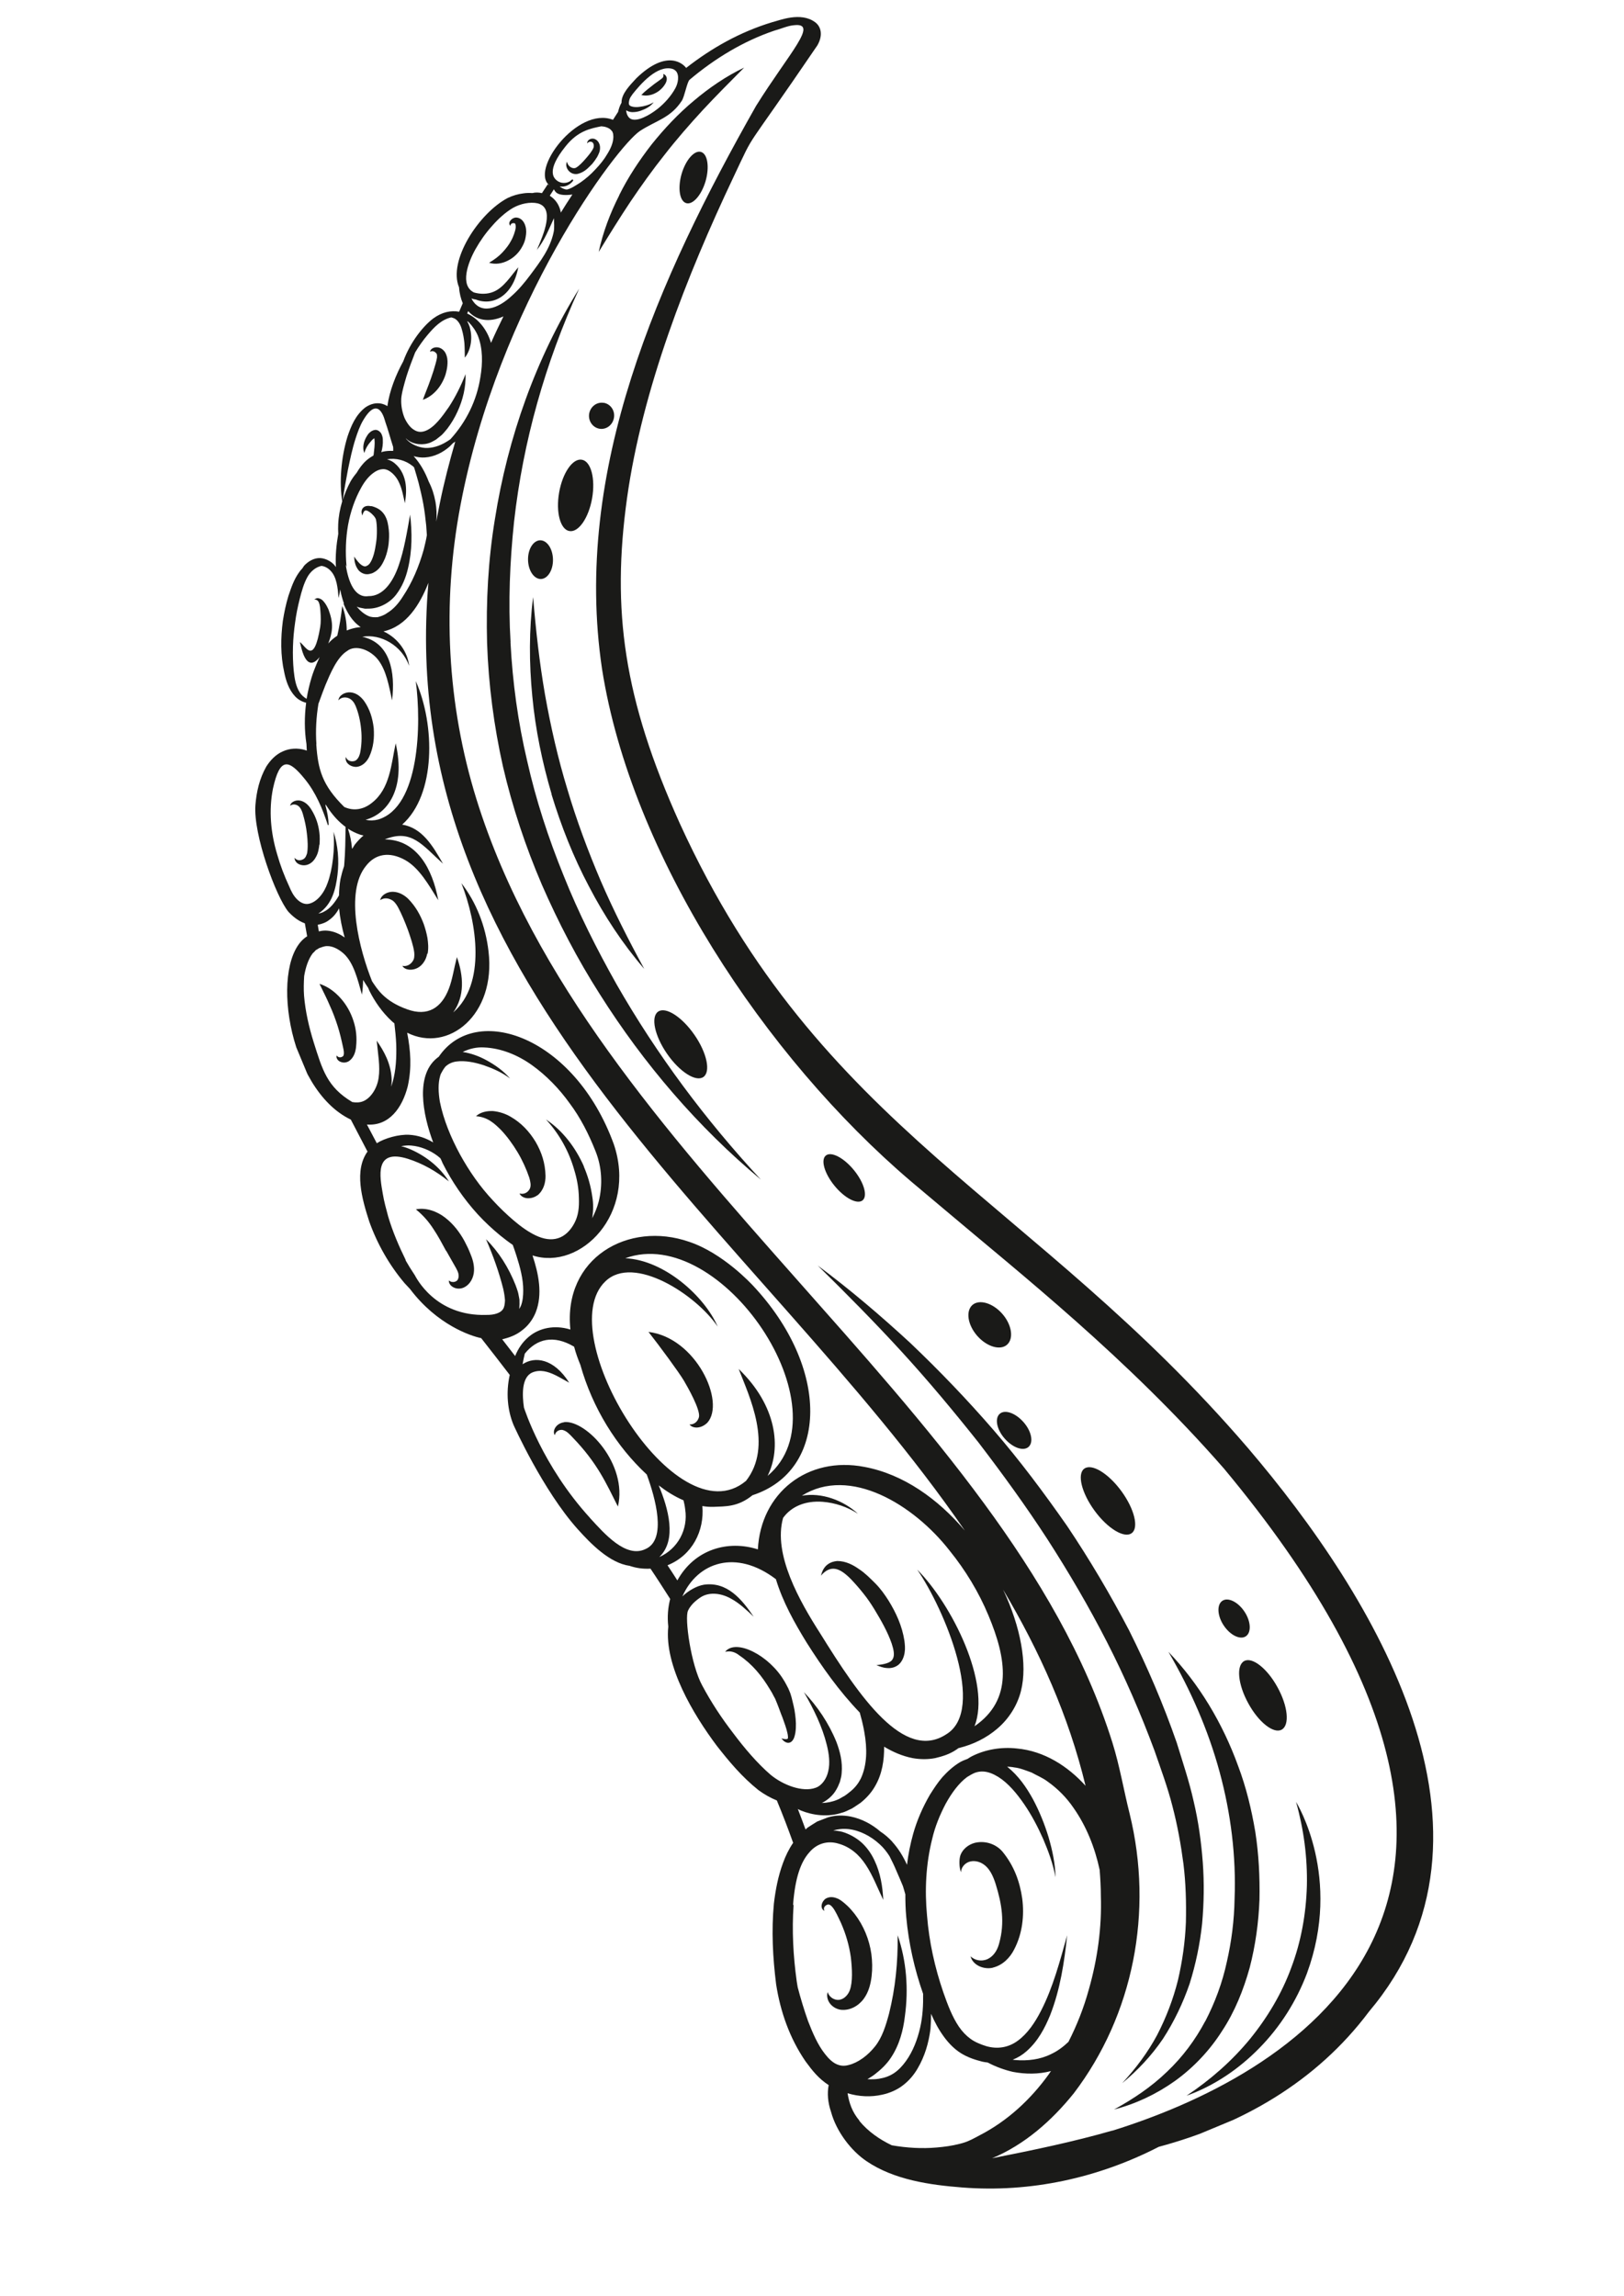 <svg width="232" height="328" viewBox="0 0 232 328" fill="none" xmlns="http://www.w3.org/2000/svg">
<g clip-path="url(#clip0_434_778)">
<path d="M141.864 281.059C140.475 281.383 138.949 280.655 138.652 279.44C139.514 280.236 140.696 280.137 141.359 279.677C142.09 279.212 142.538 278.403 142.752 277.529C143.55 274.613 143.131 271.995 142.251 269.153C141.891 268.01 141.368 266.75 140.263 266.148C139.693 265.831 138.983 265.733 138.384 265.959C137.785 266.185 137.294 266.781 137.287 267.43C137.025 266.801 136.978 265.574 137.223 264.942C137.548 264.114 138.328 263.49 139.196 263.245C140.549 262.89 142.138 263.269 143.183 264.45C144.856 266.478 145.69 268.762 146.035 271.204C146.344 273.614 146.057 276.202 144.887 278.442C144.296 279.634 143.226 280.725 141.817 281.056L141.864 281.059Z" fill="#1A1A18"/>
<path d="M119.714 271.2C120.276 271.497 120.697 271.899 121.066 272.231C121.443 272.582 121.768 272.977 122.103 273.392C123.363 275.038 124.189 277.026 124.482 279.119C124.618 280.17 124.64 281.223 124.519 282.265C124.39 283.288 124.144 284.475 123.394 285.502C122.643 286.529 121.389 287.235 120.073 287.067C119.402 286.953 118.855 286.58 118.524 286.118C118.193 285.655 118.066 285.016 118.242 284.55C118.548 285.508 119.549 285.807 120.089 285.606C120.693 285.447 121.172 284.879 121.394 284.302C121.842 283.101 121.738 281.183 121.546 279.554C121.31 277.875 120.833 276.227 120.123 274.63C119.765 273.879 119.345 272.923 118.93 272.426C118.709 272.171 118.521 271.996 118.241 272.043C117.968 272.11 117.514 272.46 117.777 272.928C117.515 272.852 117.356 272.526 117.368 272.221C117.38 271.916 117.515 271.629 117.753 271.369C117.971 271.117 118.44 270.968 118.745 270.98C119.09 270.975 119.435 271.085 119.722 271.22L119.714 271.2Z" fill="#1A1A18"/>
<path d="M76.791 170.718C76.348 171.04 75.851 171.177 75.356 171.152C74.86 171.127 74.382 170.865 74.218 170.471C75.025 170.69 75.56 170.144 75.725 169.707C75.878 169.297 75.772 168.764 75.61 168.208C75.206 167.014 74.619 165.712 73.943 164.585C73.267 163.459 72.448 162.322 71.549 161.38C70.611 160.454 69.633 159.545 67.996 159.441C68.61 158.862 69.542 158.66 70.437 158.703C71.329 158.794 72.18 159.064 72.942 159.509C74.458 160.379 75.623 161.626 76.505 163.083C77.375 164.567 77.895 166.151 77.931 167.96C77.943 168.878 77.692 169.997 76.779 170.746L76.791 170.718Z" fill="#1A1A18"/>
<path d="M92.614 190.244C99.438 191.055 103.684 200.276 101.051 203.216C100.116 204.135 98.927 204.052 98.5 203.468C99.32 203.496 99.736 202.885 99.856 202.397C100.064 201.341 98.252 198.148 97.706 197.221C97.005 196.035 94.248 192.288 92.633 190.236L92.614 190.244Z" fill="#1A1A18"/>
<path d="M63.729 178.682C63.137 177.59 62.58 176.528 61.922 175.556C61.276 174.555 60.535 173.663 59.415 172.743C60.84 172.451 62.435 173.012 63.603 173.934C64.791 174.848 65.682 176.047 66.343 177.25C66.664 177.855 66.973 178.488 67.207 179.106C67.46 179.716 67.756 180.54 67.717 181.502C67.678 182.464 67.185 183.5 66.209 183.929C65.185 184.354 64.084 183.704 64.121 182.904C64.701 183.355 65.346 183.018 65.425 182.708C65.571 182.394 65.542 181.99 65.403 181.656C65.256 181.301 65.009 180.873 64.685 180.316C64.361 179.758 64.056 179.192 63.741 178.654L63.729 178.682Z" fill="#1A1A18"/>
<path d="M50.489 145.807C50.892 147.001 51.004 148.27 50.87 149.503C50.806 150.129 50.62 151.014 49.875 151.554C49.416 151.837 48.968 151.816 48.597 151.647C48.235 151.497 47.968 151.077 48.115 150.763C48.45 151.292 49.118 150.899 49.084 150.706C49.179 150.436 49.111 150.049 49.002 149.563C48.778 148.525 48.543 147.515 48.23 146.538C47.916 145.56 47.554 144.58 47.106 143.612C46.689 142.608 46.174 141.646 45.641 140.529C46.837 140.909 47.845 141.667 48.669 142.594C49.492 143.521 50.113 144.625 50.497 145.827L50.489 145.807Z" fill="#1A1A18"/>
<path d="M52.493 164.474L50.118 159.922C40.962 155.557 38.413 137.139 43.879 133.737L43.55 131.889C42.571 131.534 41.823 130.899 41.2 130.235C39.446 128.125 36.17 119.24 36.487 115C36.637 113.138 37.047 111.237 38.05 109.482C38.597 108.631 39.354 107.786 40.389 107.333C41.416 106.86 42.536 106.833 43.558 107.124C43.661 107.151 43.745 107.185 43.828 107.22C43.812 106.903 43.796 106.587 43.78 106.27C43.477 104.319 43.483 102.332 43.735 100.381C43.143 100.235 42.572 99.918 42.155 99.469C41.239 98.487 40.842 97.198 40.601 96.006C40.063 93.599 40.093 91.117 40.406 88.703C40.596 87.493 40.842 86.306 41.203 85.118C41.599 83.961 41.968 82.792 42.761 81.701C42.878 81.537 43.014 81.365 43.178 81.205C43.264 81.077 43.349 80.949 43.435 80.821C43.973 80.228 44.825 79.667 45.768 79.713C46.624 79.773 47.561 80.307 47.99 81.006C47.89 79.432 48.054 77.771 48.324 76.252C48.298 75.801 48.292 75.342 48.314 74.894C48.363 73.789 48.566 72.666 48.888 71.609C48.462 68.971 48.7 65.433 49.642 62.365C50.149 60.862 50.785 59.283 52.2 58.187C53.805 57.105 55.046 57.812 55.338 58.014C55.645 55.81 56.55 53.541 57.613 51.6C58.618 48.851 60.461 46.563 61.904 45.479C63.163 44.563 64.422 44.317 65.593 44.523L66.108 43.317C65.838 42.667 65.634 41.898 65.579 41.044C63.981 37.254 68.374 30.49 72.515 28.285C73.246 27.935 74.008 27.711 74.798 27.614C75.233 27.549 75.672 27.55 76.053 27.577C76.491 27.464 76.958 27.478 77.419 27.587L78.253 26.317L78.573 26.53C75.545 24.465 82.489 15.118 87.567 17.116L88.297 15.982C88.391 15.597 88.519 15.128 88.79 14.67C88.757 13.368 90.059 12.112 90.898 11.186C95.39 6.827 97.715 9.254 98.017 9.705C101.678 6.846 105.718 4.568 110.269 3.185C111.358 2.917 114.382 1.637 116.453 3.177C117.252 3.768 117.636 4.97 116.765 6.485C105.715 22.731 108.157 18.162 104.801 25.256C98.082 39.425 91.758 55.599 89.578 71.135C87.357 87.127 89.067 99.801 97.124 117.639C117.216 161.607 147.556 171.064 178.277 206.831C196.399 228.056 217.07 261.861 195.565 287.342C188.036 297.393 177.335 303.477 165.539 306.647C156.883 311.097 147.215 313.222 137.453 312.454C132.824 312.093 127.696 311.362 123.765 308.68C121.612 307.22 119.489 304.502 118.715 301.639C118.263 300.327 118.154 299.01 118.38 297.832C116.955 296.901 116.094 295.828 115.082 294.449C112.801 291.127 111.481 287.337 110.875 283.435C110.398 279.618 110.189 275.781 110.557 271.89C110.789 269.947 111.156 267.995 111.863 266.086C112.218 265.107 112.689 264.127 113.306 263.224C112.587 261.216 111.82 259.203 110.978 257.176C110.059 256.797 109.185 256.306 108.358 255.703C105.969 253.788 104.171 251.627 102.399 249.364C99.034 244.877 94.877 237.927 95.469 232.35C95.307 230.848 95.43 229.643 95.738 228.385C94.816 226.944 93.887 225.485 92.926 224.061C91.889 224.122 90.886 223.985 89.943 223.661C87.095 223.252 84.455 220.565 82.522 218.414C77.576 212.899 73.417 203.666 73.368 203.548C72.501 201.462 72.258 198.932 72.819 196.391C71.461 194.624 70.112 192.877 68.743 191.138C67.254 190.834 62.435 189.236 58.579 184.123C58.322 183.837 58.045 183.56 57.788 183.274C55.608 180.695 53.898 177.69 52.755 174.496C51.711 171.26 50.537 167.156 52.544 164.43L52.493 164.474ZM45.085 135.751C44.941 135.904 44.816 136.048 44.663 136.18C44.041 137.016 43.664 138.165 43.451 139.43C43.396 140.353 43.368 141.288 43.436 142.229C43.624 144.459 44.128 146.672 44.814 148.88C46.066 152.837 46.727 155.262 50.322 157.414C50.87 157.51 51.416 157.491 51.869 157.302C52.96 156.872 53.891 155.447 54.093 153.932C54.33 152.334 53.997 150.533 53.814 148.648C54.891 150.185 55.813 151.902 55.943 153.994C55.972 154.398 55.942 154.826 55.876 155.222C55.968 154.999 56.032 154.765 56.096 154.531C56.566 152.882 56.657 151.044 56.605 149.196C56.56 148.2 56.459 147.18 56.339 146.168C56.203 146.063 56.067 145.958 55.951 145.845C54.596 144.585 53.563 143.098 52.766 141.514C52.709 141.376 52.652 141.238 52.595 141.101C52.344 140.72 52.102 140.359 51.871 139.971C51.861 140.667 51.81 141.38 51.705 142.07C51.078 139.839 50.516 137.487 49.078 136.193C48.349 135.549 47.5 135.117 46.724 135.14C46.352 135.133 45.958 135.296 45.596 135.424C45.435 135.537 45.266 135.63 45.097 135.723L45.085 135.751ZM48.474 129.682C48.142 130.328 47.667 130.963 47.004 131.423C46.569 131.766 45.99 131.983 45.39 132.094L45.553 133.042C45.951 132.945 46.366 132.888 46.802 132.938C47.742 133.032 48.547 133.413 49.238 133.911C48.856 132.546 48.572 131.141 48.434 129.698L48.474 129.682ZM47.003 115.639C46.83 115.388 46.684 115.149 46.51 114.898C46.515 114.965 46.5 115.04 46.505 115.107C46.758 115.995 46.925 116.895 46.948 117.785C46.953 117.852 46.835 117.901 46.83 117.834C46.067 115.497 45.118 113.214 43.561 111.3C41.231 108.414 39.98 108.126 38.994 112.643C38.374 115.763 38.673 118.984 39.604 122.059C40.041 123.609 40.614 125.101 41.295 126.572C41.622 127.359 41.934 127.945 42.416 128.437C42.889 128.91 43.443 129.187 44.012 129.112C45.249 128.922 46.32 127.554 46.815 126.079C47.511 124.197 47.856 121.192 47.65 118.809C48.278 120.763 48.464 122.878 48.214 124.944C47.974 126.867 47.505 129.184 45.483 130.486C45.744 130.447 46.017 130.38 46.276 130.226C47.177 129.782 47.85 128.903 48.427 127.901C48.452 127.129 48.498 126.349 48.638 125.575C48.776 124.964 48.934 124.344 49.148 123.748C49.155 123.653 49.181 123.549 49.18 123.435C49.331 121.687 49.34 119.93 49.371 118.117C48.408 117.409 47.628 116.533 47.003 115.639ZM50.319 121.231C50.427 121.047 50.536 120.864 50.664 120.672C51.042 120.192 51.456 119.743 51.933 119.337C51.782 119.307 51.632 119.278 51.472 119.228C50.828 119.011 50.246 118.722 49.707 118.369C50.024 119.299 50.207 120.239 50.291 121.219L50.319 121.231ZM45.182 106.311C45.427 109.901 46.015 112.149 49.18 115.266C50.55 115.896 51.956 115.612 53.1 114.698C55.726 112.684 55.889 109.132 56.527 106.167C58.015 112.749 55.302 116.276 52.224 117.093C52.836 117.231 53.43 117.215 54.033 117.057C59.96 115.263 60.217 103.434 59.396 97.29C62.162 103.503 62.301 113.506 57.452 117.783C60.324 118.251 61.843 120.851 63.282 123.368C60.325 120.697 58.77 118.343 54.961 119.902C59.538 119.916 61.787 124.105 62.61 128.586C61.218 126.349 59.893 123.992 57.898 122.859C55.581 121.56 53.599 122.014 52.33 123.626C49.149 127.417 51.401 135.781 53.148 140.155C53.875 141.238 54.888 143.009 58.19 144.176C61.098 145.23 63.069 143.972 64.121 141.227C64.635 139.906 64.851 138.316 65.27 136.712C66.228 139.406 66.408 142.285 64.744 144.615C69.426 140.547 68.168 131.907 65.915 126.151C68.046 128.889 69.365 132.287 69.784 135.852C70.901 144.987 64.009 150.459 58.166 147.509C58.663 150.095 58.841 152.467 58.251 155.159C57.46 158.257 55.586 160.858 52.419 160.628L53.828 163.296C54.939 162.581 56.986 162.007 58.452 162.09C59.681 162.157 60.838 162.553 61.883 163.18C60.402 159.226 59.217 153.373 62.685 150.939C67.963 143.139 82.098 148.043 87.689 163.444C91.037 173.337 82.949 181.544 76.071 179.324C76.94 181.917 77.545 184.874 76.534 187.44C76.127 188.463 75.431 189.398 74.564 190.035C73.754 190.695 72.733 191.073 71.742 191.3C72.355 192.107 72.978 192.886 73.591 193.693C74.009 192.643 74.661 191.657 75.593 190.9C77.034 189.701 79.182 189.201 81.483 189.907C80.431 179.705 89.744 174.336 98.466 177.382C103.322 179.011 107.387 183.46 107.495 183.554C118.64 195.377 118.358 210.033 107.5 213.575C105.393 215.281 103.633 215.158 101.888 215.237C101.362 215.248 100.839 215.212 100.339 215.119C100.646 218.638 98.918 222.148 95.358 223.581C95.843 224.303 96.299 225.013 96.764 225.743C99.228 221.281 104.005 219.942 108.267 221.31C108.668 213.274 115.341 207.94 123.506 209.533C129.062 210.57 133.994 214.106 137.834 218.626C108.27 175.639 56.132 141.501 61.203 83.247C59.981 86.362 58.062 89.467 54.782 90.184C56.92 91.165 58.25 93.197 58.441 95.102C57.429 92.223 54.398 90.482 51.755 90.957C55.737 91.818 56.497 95.979 56.011 100.035C55.556 97.939 55.191 95.783 54.027 94.259C52.924 92.825 50.811 92.018 49.577 92.993C48.127 93.895 47.157 96.283 46.504 97.823C46.205 98.547 45.942 99.303 45.659 100.067C45.609 100.226 45.552 100.365 45.494 100.504C45.179 102.412 45.062 104.353 45.202 106.303L45.182 106.311ZM83.395 166.612C83.987 167.982 84.402 169.425 84.612 170.93C84.775 171.878 84.776 172.938 84.597 174.005C84.994 173.24 85.317 172.46 85.528 171.634C86.126 169.239 85.981 166.669 85.077 164.437C84.11 162 82.928 159.653 81.38 157.595C79.892 155.514 78.038 153.607 76 152.146C73.961 150.685 71.573 149.716 69.153 149.614C68.087 149.549 67.057 149.792 66.097 150.26C67.307 150.45 68.425 150.862 69.438 151.411C70.718 152.102 71.928 152.961 72.865 154.048C71.722 153.185 70.423 152.617 69.127 152.163C67.819 151.737 66.433 151.459 65.208 151.622C64.552 151.71 64.017 151.978 63.606 152.38C63.478 152.571 63.322 152.752 63.222 152.955C63.125 153.11 63.036 153.286 62.959 153.433C62.944 153.509 62.902 153.573 62.887 153.648C62.561 154.753 62.621 156.066 62.837 157.361C63.345 159.919 64.424 162.517 65.711 164.89C67.025 167.275 68.578 169.514 70.437 171.488C71.361 172.489 72.327 173.426 73.364 174.31C74.401 175.195 75.457 175.957 76.548 176.472C77.64 176.988 78.735 177.179 79.713 176.865C80.659 176.587 81.5 175.777 82.052 174.716C82.624 173.648 82.755 172.463 82.698 171.102C82.676 169.772 82.437 168.418 82.04 167.129C81.297 164.507 79.934 162.004 77.998 159.901C80.39 161.491 82.227 163.913 83.423 166.624L83.395 166.612ZM106.563 211.541C110.488 206.541 107.038 199.459 105.526 195.541C110.987 200.795 111.652 206.842 109.654 210.811C121.065 201.27 102.953 174.733 89.328 179.725C94.929 179.982 100.671 185.189 102.529 189.494C99.456 184.932 90.507 179.119 86.477 183.032C78.692 190.467 96.537 219.86 106.543 211.549L106.563 211.541ZM94.104 212.171C95.453 215.418 96.76 219.952 94.179 222.409C96.852 221.23 98.319 218.427 97.886 215.607C97.844 215.117 97.673 214.427 97.644 214.301C96.382 213.763 95.192 213.011 94.104 212.171ZM150.018 287.849C149.258 289.688 148.297 291.541 146.657 292.984C146.085 293.499 145.406 293.919 144.669 294.202C144.764 294.209 144.868 294.235 144.963 294.242C146.786 294.407 148.608 294.181 150.174 293.392C151.083 292.968 151.91 292.348 152.637 291.653C153.845 289.282 154.834 286.772 155.54 284.193C156.782 279.847 157.415 275.314 157.265 270.784C157.265 269.561 157.189 268.324 157.094 267.094C156.411 263.893 155.191 260.846 153.375 258.254C152.362 256.76 151.094 255.487 149.655 254.469C148.948 253.932 148.12 253.607 147.366 253.182C146.554 252.896 145.738 252.542 144.894 252.455C144.564 252.384 144.212 252.369 143.879 252.346C145.507 253.654 146.625 255.289 147.558 256.979C148.496 258.735 149.228 260.554 149.795 262.419C150.342 264.291 150.752 266.221 150.789 268.144C150.435 266.237 149.778 264.433 149.031 262.69C148.264 260.955 147.378 259.269 146.321 257.723C145.271 256.198 144.056 254.718 142.619 253.815C141.905 253.374 141.152 253.063 140.428 253.041C140.028 253.023 139.64 253.091 139.278 253.219C138.884 253.382 138.535 253.597 138.165 253.82C136.946 254.718 135.939 256.129 135.107 257.628C134.269 259.223 133.578 260.894 133.166 262.681C132.278 266.212 132.082 269.962 132.435 273.646C132.729 277.355 133.542 281.033 134.756 284.567C135.377 286.34 136.021 288.057 136.982 289.481C137.458 290.183 138.028 290.777 138.656 291.231C139.256 291.675 140.092 292.02 140.887 292.266C142.488 292.731 144.092 292.48 145.445 291.457C146.805 290.453 147.862 288.884 148.703 287.242C150.429 283.894 151.409 280.14 152.453 276.43C152.041 280.27 151.474 284.129 150.018 287.849ZM127.47 263.086C128.358 264.056 129.034 265.182 129.572 266.367C129.743 264.888 130.048 263.4 130.445 261.966C130.993 260.007 131.824 258.116 132.846 256.353C133.404 255.474 133.951 254.624 134.638 253.831C135.352 253.05 136.15 252.303 137.148 251.704C137.486 251.517 137.84 251.37 138.222 251.234C138.423 251.105 138.603 250.984 138.812 250.874C140.754 249.882 143.046 249.507 145.246 249.747C149.178 250.098 152.561 252.293 155.079 255.077C152.68 245.135 148.533 235.874 143.302 227.062C145.798 232.348 146.815 237.741 145.851 241.534C145.321 243.647 144.079 245.547 142.493 246.898C140.896 248.277 139.007 249.177 137.062 249.663C137.022 249.679 136.983 249.695 136.916 249.7C136.814 249.789 136.704 249.857 136.614 249.918C135.68 250.56 134.635 250.879 133.605 251.122C132.538 251.334 131.422 251.314 130.374 251.126C128.866 250.829 127.531 250.23 126.302 249.494C126.323 251.378 126.037 253.412 124.976 255.192C124.453 256.101 123.719 256.891 122.92 257.523C122.499 257.79 122.096 258.096 121.667 258.343C121.195 258.539 120.755 258.814 120.27 258.924C118.302 259.579 116.161 259.315 114.414 258.61C114.266 258.533 114.127 258.476 113.979 258.399C114.36 259.371 114.713 260.332 115.075 261.313C115.177 261.224 115.278 261.136 115.38 261.047C115.831 260.745 116.291 260.461 116.75 260.178L118.263 259.596C119.328 259.269 120.456 259.262 121.512 259.469C123.151 259.803 124.587 260.592 125.776 261.62C126.407 262.028 126.992 262.546 127.498 263.097L127.47 263.086ZM135.191 247.717C140.941 244.22 134.917 229.83 131.03 224.199C135.933 229.108 141.62 240.407 139.218 246.574C144.712 242.792 143.812 236.958 141.208 230.747C139.826 227.421 137.925 224.289 135.647 221.473C130.517 214.905 121.397 209.347 114.549 213.646C117.365 213.146 120.476 214.299 122.568 216.222C121.023 215.226 119.285 214.655 117.518 214.513C115.064 214.332 113.056 215.166 111.87 216.813C110.406 222.014 114.236 228.73 117.19 233.341C122.788 242.37 129.15 251.68 135.191 247.717ZM49.135 86.207C48.905 85.541 48.722 84.879 48.598 84.192C48.54 84.608 48.474 85.005 48.369 85.418C48.251 83.967 48.108 82.457 47.245 81.546C46.863 81.128 46.365 80.873 45.909 80.832C45.064 81.021 44.352 81.64 43.915 82.422C43.412 83.323 43.094 84.447 42.816 85.555C42.537 86.663 42.306 87.775 42.159 88.921C41.828 91.181 41.744 93.478 41.956 95.767C42.078 96.893 42.239 98.003 42.816 98.894C43.039 99.263 43.408 99.594 43.803 99.823C43.971 98.783 44.215 97.759 44.515 96.757C44.913 95.438 45.653 93.885 45.664 93.857C45.426 94.117 44.155 95.891 43.228 93.161C43.063 92.653 42.97 92.207 42.833 91.71C43.7 92.296 44.822 95.107 45.746 89.553C45.849 88.911 45.838 88.107 45.777 87.348C45.756 86.965 45.715 86.589 45.624 86.258C45.533 85.927 45.362 85.628 44.903 85.634C45.064 85.521 45.323 85.367 45.574 85.471C45.828 85.527 46.064 85.706 46.205 85.878C46.542 86.246 46.734 86.651 46.925 87.056C47.229 87.899 47.477 88.719 47.427 89.709C47.382 90.489 47.178 91.22 46.89 91.917C47.264 91.484 47.711 91.114 48.182 90.803C48.508 89.421 48.72 88.041 48.89 86.562C49.328 87.673 49.522 88.861 49.534 90.057C50.026 89.852 50.543 89.707 51.084 89.62C51.238 89.602 51.393 89.584 51.527 89.575C50.241 88.701 49.575 87.432 49.084 86.251L49.135 86.207ZM51.923 59.964C51.415 60.798 51.091 61.74 50.786 62.675C50.322 64.114 50.017 65.602 49.7 67.118C49.438 68.542 49.167 69.947 48.969 71.414C49.262 70.508 49.611 69.625 50.082 68.759C50.322 68.337 50.618 67.937 50.941 67.549C51.321 66.906 51.756 66.287 52.347 65.764C52.653 65.499 52.994 65.265 53.352 65.07C53.355 65.023 53.358 64.975 53.381 64.919C53.459 64.218 53.568 63.48 53.505 62.883C53.504 62.769 53.482 62.662 53.477 62.595C53.368 62.664 53.207 62.777 53.102 62.913C52.657 63.398 52.244 63.961 52.048 64.712C51.738 63.964 51.944 63.071 52.366 62.364C52.474 62.181 52.583 61.997 52.767 61.829C52.931 61.668 53.154 61.483 53.561 61.406C54.071 61.356 54.449 61.822 54.528 62.066C54.634 62.322 54.693 62.575 54.688 62.785C54.728 63.437 54.629 64.032 54.474 64.604C54.533 64.579 54.612 64.547 54.671 64.522C55.176 64.405 55.675 64.382 56.17 64.407C56.183 64.217 56.177 64.035 56.162 63.833C55.746 62.553 55.453 61.405 55.038 60.239C54.973 60.081 54.162 56.241 51.923 59.964ZM58.934 66.559C57.921 65.733 56.551 65.38 55.283 65.606C55.545 65.682 55.796 65.786 56.007 65.905C57.105 66.603 57.642 67.672 57.882 68.75C58.102 69.835 58.001 70.87 57.843 71.881C57.608 70.871 57.449 69.876 57.042 69.007C56.69 68.16 56.015 67.425 55.338 67.129C55.171 67.061 54.992 67.019 54.85 67.009C54.707 66.999 54.533 67.025 54.34 67.06C53.961 67.148 53.623 67.335 53.29 67.588C52.635 68.068 52.066 68.812 51.618 69.621C50.701 71.249 50.064 73.106 49.721 75.002C49.386 76.918 49.324 78.882 49.505 80.93C49.465 80.832 49.424 80.733 49.391 80.654C49.726 82.961 50.622 85.451 52.621 85.151C54.74 85.194 56.149 83.085 56.939 80.818C57.741 78.524 58.135 76.029 58.589 73.51C58.88 76.043 58.898 78.643 58.279 81.208C57.979 82.487 57.477 83.78 56.593 84.931C55.729 86.075 54.208 86.915 52.716 86.935C52.534 86.941 52.352 86.947 52.142 86.942L51.538 86.824C51.34 86.791 51.153 86.73 50.958 86.65C51.461 87.248 52.029 87.728 52.623 87.989C53.077 88.192 53.508 88.175 53.939 88.157C54.377 88.044 54.847 87.895 55.29 87.573C56.197 87.034 56.934 86.197 57.559 85.199C58.895 83.191 59.847 80.926 60.52 78.546C60.693 77.851 60.866 77.156 60.983 76.438L60.882 75.026C60.773 73.987 60.653 72.975 60.474 71.988C60.286 70.981 60.06 69.991 59.805 68.989C59.617 68.26 59.382 67.526 59.158 66.766C59.086 66.703 59.034 66.633 58.962 66.57L58.934 66.559ZM62.208 71.66C62.37 72.608 62.419 73.557 62.324 74.497C62.499 73.639 62.649 72.723 62.847 71.81C63.446 68.861 64.204 65.962 65.037 63.077C64.927 63.146 64.825 63.234 64.695 63.311C64.531 63.472 64.375 63.652 64.191 63.821C63.255 64.625 62.064 65.258 60.691 65.344C60.154 65.383 59.586 65.295 59.09 65.156C60.066 66.227 60.743 67.469 61.252 68.804C61.715 69.696 62.02 70.653 62.199 71.641L62.208 71.66ZM66.748 45.912C66.901 46.172 67.024 46.467 67.111 46.731C67.315 47.5 67.376 48.259 67.256 49.024C67.147 49.762 66.875 50.498 66.404 51.086C66.39 50.33 66.389 49.661 66.341 48.989C66.272 48.325 66.165 47.678 65.979 47.062C65.82 46.459 65.532 45.933 65.124 45.617C64.952 45.481 64.71 45.397 64.475 45.333C63.078 45.637 62.058 46.684 61.099 47.821C60.432 48.605 59.838 49.452 59.307 50.342C58.866 51.448 58.453 52.566 58.088 53.687C57.314 56.27 57.302 56.852 57.313 57.378C57.332 58.201 57.504 59.007 57.807 59.735C58.149 60.446 58.593 61.07 59.143 61.395C59.682 61.748 60.245 61.768 60.855 61.514C62.096 60.999 63.165 59.516 64.132 58.122C65.064 56.697 65.843 55.127 66.506 53.444C66.569 55.263 66.134 57.106 65.357 58.79C64.972 59.642 64.495 60.441 63.916 61.212C63.584 61.581 63.316 61.992 62.893 62.306L62.285 62.789C62.065 62.927 61.798 63.061 61.55 63.187C60.515 63.64 59.108 63.533 58.212 62.82C58.112 62.746 58.051 62.656 57.959 62.602C58.012 62.673 58.072 62.763 58.144 62.825C58.759 63.47 59.826 63.927 60.749 63.982C61.739 64.032 62.804 63.705 63.743 63.13C63.951 63.02 64.143 62.871 64.343 62.742C66.642 60.218 68.118 57.158 68.626 53.878C68.968 51.867 68.98 49.785 68.275 47.978C67.981 47.269 67.513 46.587 66.951 46.013C66.915 45.981 66.851 45.939 66.815 45.907L66.748 45.912ZM66.879 44.45L66.741 44.784C68.334 45.507 69.59 47.085 70.145 48.978C70.703 47.708 71.308 46.441 71.921 45.194C69.858 46.12 68.048 45.764 66.907 44.462L66.879 44.45ZM76.686 35.714C77.677 33.433 79.299 29.667 76.8 29.043C75.709 28.805 74.331 29.1 73.266 29.704C72.209 30.328 71.168 31.268 70.294 32.277C69.393 33.275 68.608 34.386 67.942 35.562C66.828 37.548 65.666 40.754 67.707 41.775C68.625 42.04 69.638 42.034 70.485 41.683C71.97 41.089 72.997 39.393 74.038 38.176C73.318 42.167 70.501 43.776 67.989 42.789C67.771 42.764 67.565 42.711 67.35 42.639C68.597 45.029 71.127 44.116 73.121 42.249C74.1 41.381 74.945 40.36 75.747 39.289C77.171 37.382 78.592 35.522 79.091 33.169C79.233 32.51 79.137 31.834 79.136 31.165C78.393 32.766 77.785 34.358 76.655 35.75L76.686 35.714ZM78.54 27.951C79.051 28.293 79.497 28.754 79.781 29.328C79.94 29.654 80.059 29.997 80.12 30.364C80.701 29.43 81.174 28.68 81.772 27.785C79.563 28.08 79.316 27.375 79.13 27.037L78.54 27.951ZM87.398 18.709C87.252 18.47 86.969 18.288 86.595 18.166C86.38 18.094 86.135 18.058 85.897 18.041C84.452 18.341 82.567 18.64 80.772 20.932C77.987 24.397 79.055 25.522 79.781 25.936C80.379 26.264 81.217 26.17 81.681 25.677C81.775 25.569 81.947 25.705 81.862 25.833C81.398 26.441 80.678 26.763 79.952 26.626C80.168 26.813 80.463 26.968 80.773 27.047C80.848 27.062 80.916 27.057 80.991 27.072C81.603 26.933 82.195 26.525 82.926 26.06C83.659 25.548 84.411 24.912 85.043 24.211C85.703 23.521 86.3 22.789 86.756 21.999C87.241 21.221 87.595 20.405 87.62 19.633C87.633 19.443 87.596 19.297 87.59 19.115C87.532 18.977 87.514 18.823 87.426 18.721L87.398 18.709ZM96.57 10.168C96.438 10.015 96.246 9.887 96.012 9.823C93.871 9.282 91.531 11.985 90.377 13.433C90.187 13.697 89.996 13.961 89.921 14.223C89.845 14.485 89.805 14.779 89.862 14.916C89.926 15.236 90.72 15.368 91.368 15.26C92.052 15.184 92.754 14.985 93.382 14.608C92.939 15.208 92.235 15.569 91.51 15.825C91.147 15.952 90.76 16.021 90.32 16.018C90.063 16.01 89.733 15.939 89.45 15.757C89.489 16.295 89.732 16.77 90.064 16.956C90.467 17.204 91.17 17.119 91.891 16.797C92.599 16.503 93.29 16.054 93.937 15.555C94.928 14.773 95.873 13.712 96.476 12.607C96.859 11.918 97.093 10.759 96.562 10.148L96.57 10.168ZM158.944 304.333C182.874 296.86 227.647 273.205 174.859 209.774C160.996 193.911 145.671 181.862 134.845 172.698C134.737 172.605 129.809 168.468 130.125 168.729C109.293 150.983 90.168 122.121 86.002 95.536C81.778 67.198 94.045 39.764 108.006 15.132C112.745 7.533 117.105 3.136 113.354 3.61C112.488 3.693 111.56 4.125 110.625 4.375C106.151 5.888 102.086 8.384 98.511 11.393C98.154 11.702 97.786 13.817 97.402 14.392C95.795 16.859 93.764 17.195 91.452 18.687C88.127 20.853 71.204 43.414 65.77 72.234C63.127 86.209 63.849 100.563 68.066 114.157C72.105 127.157 78.952 139.081 86.848 150.085C95.075 161.552 104.443 172.152 113.795 182.713C123.022 193.141 132.347 203.529 140.591 214.758C148.25 225.191 155.026 236.499 158.922 248.934C159.968 252.284 160.523 255.677 161.375 259.061C164.817 273.07 161.899 287.829 153.403 298.997C150.282 302.878 146.388 306.342 141.722 308.281C147.547 307.13 153.308 305.937 158.897 304.33L158.944 304.333ZM122.771 302.954C124.022 304.465 125.644 305.591 127.401 306.43C129.516 306.798 131.696 306.931 133.811 306.744C134.927 306.65 136.017 306.497 137.039 306.234C137.545 306.116 138.053 305.951 138.478 305.751C138.931 305.563 139.449 305.256 139.945 305.004C143.901 302.968 147.222 299.903 149.828 296.282C149.924 296.127 150.041 295.963 150.146 295.827C148.335 296.302 146.454 296.276 144.7 295.943C143.421 295.644 142.22 295.197 141.095 294.602C140.83 294.574 140.584 294.538 140.33 294.482C139.269 294.207 138.259 293.888 137.261 293.265C136.291 292.652 135.508 291.824 134.871 290.958C134.085 289.899 133.505 288.779 133.011 287.646C133.008 288.362 132.986 289.087 132.924 289.828C132.673 291.779 132.128 293.69 131.086 295.461C130.575 296.343 129.885 297.183 129.007 297.848C128.157 298.524 127.035 298.99 126.036 299.198C124.413 299.572 122.69 299.48 121.08 298.995C121.316 300.397 121.716 301.638 122.774 302.907L122.771 302.954ZM113.368 272.153C113.118 275.718 113.317 279.42 113.819 283.019C113.866 283.3 113.906 283.56 113.953 283.841C114.39 285.505 114.879 287.125 115.438 288.693C116.102 290.402 116.824 292.086 117.843 293.371C118.342 294.017 118.888 294.552 119.461 294.821C120.035 295.091 120.586 295.139 121.229 294.964C121.88 294.809 122.573 294.475 123.267 293.979C123.942 293.491 124.497 292.937 124.999 292.313C126.004 291.065 126.533 289.391 127.012 287.6C127.903 284.022 128.29 280.284 128.235 276.43C129.499 280.082 129.809 284.107 129.266 288.025C129.034 289.967 128.504 292.08 127.265 293.933C126.656 294.855 125.827 295.638 124.968 296.295C124.655 296.541 124.285 296.763 123.916 296.986C124.459 297.014 125.013 297.015 125.555 296.928C126.396 296.786 127.042 296.564 127.714 296.124C128.365 295.691 128.923 295.09 129.421 294.399C130.417 293.016 131.071 291.313 131.46 289.582C131.808 288.03 131.902 286.422 131.873 284.796C130.639 281.27 129.807 277.6 129.468 273.841C129.363 272.754 129.333 271.681 129.334 270.573C129.218 270.183 129.111 269.812 128.995 269.422C128.692 268.694 128.398 267.985 128.084 267.285C127.773 266.537 127.431 265.825 127.078 265.141C126.682 264.521 126.226 263.926 125.678 263.439C124.403 262.26 122.789 261.431 121.195 261.262C120.446 261.181 119.714 261.255 119.04 261.465C119.488 261.487 119.932 261.556 120.345 261.662C121.375 261.972 122.34 262.518 123.113 263.212C123.903 263.945 124.492 264.808 124.916 265.717C125.791 267.545 126.085 269.477 126.181 271.375C125.347 269.645 124.679 267.869 123.693 266.386C122.727 264.895 121.418 263.8 119.825 263.355C118.282 262.865 116.704 263.29 115.609 264.599C114.395 265.957 113.586 268.231 113.299 272.043L113.368 272.153ZM100.335 240.783C101.593 243.145 103.096 245.428 104.743 247.559C106.351 249.706 108.161 251.839 110.071 253.492C111.868 254.983 114.661 256.038 116.505 255.365C117.396 255.064 118.096 254.081 118.327 252.969C118.597 251.842 118.433 250.502 118.111 249.228C117.472 246.632 116.235 244.1 114.845 241.7C116.776 243.736 118.387 246.113 119.48 248.798C119.996 250.153 120.388 251.651 120.235 253.284C120.217 253.684 120.092 254.105 119.986 254.518C119.825 254.908 119.683 255.29 119.447 255.666C119.021 256.419 118.297 257.066 117.503 257.488C117.464 257.505 117.424 257.521 117.385 257.538C118.161 257.515 118.907 257.367 119.596 257.08C119.959 256.953 120.272 256.707 120.618 256.54C120.948 256.334 121.254 256.069 121.567 255.823C122.166 255.32 122.618 254.74 122.961 254.067C123.882 252.115 123.903 249.776 123.476 247.415C123.408 247.028 123.331 246.621 123.235 246.223C123.163 245.883 123.08 245.572 122.988 245.24C122.926 245.035 122.884 244.822 122.822 244.617C119.855 241.534 117.439 238.107 115.219 234.599C113.504 231.804 111.83 228.83 110.845 225.57C105.138 221.225 99.652 223.135 97.483 228.029C98.273 227.262 99.471 226.534 100.573 226.353C103.893 225.897 105.961 228.43 107.669 230.928C106.646 229.968 105.616 228.988 104.456 228.363C103.123 227.601 101.413 227.319 100.114 228.136C99.992 228.233 98.806 228.933 98.298 230.044C97.76 231.029 98.697 237.84 100.343 240.802L100.335 240.783ZM84.287 216.827C86.356 219.083 89.407 222.592 92.184 221.276C95.346 219.94 93.576 213.844 92.397 210.619C88.081 206.62 84.651 201.144 82.907 194.946C82.556 194.1 82.252 193.257 82.018 192.361C79.073 190.608 76.659 191.242 74.972 193.35C74.84 193.867 74.748 194.367 74.655 194.866C76.39 193.707 79.102 194.011 81.314 197.5C80.632 197.137 79.981 196.738 79.344 196.426C78.272 195.902 77.147 195.585 76.064 196.035C74.47 196.698 74.599 199.344 74.852 201.062C74.917 201.219 77.454 209.327 84.279 216.807L84.287 216.827ZM57.854 179.877C58.288 180.643 58.769 181.413 59.262 182.154C59.399 182.374 62.135 188.068 69.511 187.819C70.628 187.84 71.558 187.523 71.864 186.98C72.054 186.716 72.115 186.252 72.141 185.757C72.11 185.239 72.024 184.698 71.893 184.106C71.296 181.724 70.457 179.372 69.429 177.007C71.27 178.827 72.669 181.084 73.644 183.541C73.775 183.855 73.874 184.206 73.985 184.529C74.085 184.88 74.126 185.256 74.206 185.615C74.223 186.046 74.229 186.505 74.168 186.969C74.245 186.822 74.35 186.686 74.419 186.518C74.676 185.858 74.749 185.089 74.747 184.305C74.753 182.71 74.308 181.026 73.783 179.375C73.61 178.847 73.445 178.339 73.252 177.819C72.641 177.403 72.061 176.952 71.509 176.512C70.352 175.562 69.266 174.559 68.254 173.457C66.257 171.263 64.558 168.784 63.233 166.15C63.135 165.914 63.037 165.678 62.919 165.45C62.775 165.325 62.63 165.201 62.495 165.096C61.423 164.295 60.085 163.743 58.746 163.63C58.262 163.577 57.78 163.639 57.306 163.721C57.842 163.844 58.335 164.031 58.789 164.235C60.976 165.219 62.901 166.796 64.13 168.755C62.321 167.291 60.363 166.189 58.288 165.528C53.453 164.006 54.259 168.056 54.687 170.532C54.868 171.633 55.167 172.686 55.454 173.767C56.088 175.904 56.974 177.982 58.003 180.069C57.959 180.019 57.907 179.948 57.862 179.897L57.854 179.877Z" fill="#1A1A18"/>
<path d="M61.031 136.234C60.945 136.639 60.812 137.04 60.567 137.396C60.33 137.771 59.982 138.1 59.616 138.275C58.893 138.645 57.863 138.611 57.478 137.963C58.157 138.097 58.651 137.73 58.927 137.338C59.211 136.967 59.213 136.527 59.179 136.057C59.064 135.112 58.644 133.879 58.262 132.792C57.86 131.713 57.369 130.532 56.862 129.589C56.606 129.141 56.32 128.729 55.913 128.529C55.471 128.297 54.895 128.19 54.315 128.57C54.452 127.844 55.316 127.369 56.128 127.378C57.015 127.402 57.785 127.867 58.331 128.402C59.382 129.488 60.027 130.651 60.527 131.966C60.758 132.632 60.941 133.294 61.065 133.981C61.16 134.657 61.242 135.408 61.09 136.209L61.031 136.234Z" fill="#1A1A18"/>
<path d="M119.601 222.971C120.824 222.97 121.865 223.53 122.712 224.124C123.598 224.702 124.329 225.46 125.035 226.159C125.785 226.909 126.402 227.783 126.936 228.623C128 230.35 128.872 232.227 129.2 234.352C129.267 234.901 129.333 235.45 129.234 236.045C129.147 236.612 128.918 237.284 128.398 237.754C127.869 238.205 127.221 238.312 126.69 238.256C126.147 238.228 125.673 238.032 125.2 237.837C126.161 237.761 127.255 237.56 127.536 236.959C127.85 236.436 127.652 235.572 127.384 234.76C126.812 233.105 125.868 231.444 124.917 229.877C124.42 229.069 123.935 228.347 123.364 227.638C122.776 226.89 122.165 226.198 121.551 225.553C119.998 223.983 118.7 223.414 117.265 225.072C117.37 224.936 117.532 223.161 119.601 222.971Z" fill="#1A1A18"/>
<path d="M112.017 240.059C112.239 240.428 112.422 240.814 112.625 241.191L112.748 241.486L112.83 241.683L112.903 241.86C112.974 242.085 113.027 242.27 113.089 242.475C113.29 243.292 113.502 244.08 113.597 244.918C113.702 245.728 113.757 246.582 113.626 247.491C113.582 247.717 113.537 247.943 113.453 248.186C113.361 248.408 113.215 248.723 112.888 248.882C112.554 249.021 112.267 248.886 112.075 248.758C111.883 248.63 111.771 248.469 111.63 248.297C111.984 248.427 112.515 248.483 112.556 248.304C112.583 248.201 112.57 247.837 112.478 247.506C112.327 246.807 112.052 246.091 111.797 245.366C111.503 244.657 111.267 243.924 110.973 243.216L110.72 242.606L110.541 242.288C110.383 241.961 110.196 241.623 110.006 241.333C108.86 239.409 107.488 237.718 105.627 236.46C105.075 236.02 104.406 235.744 103.589 235.945C105.111 233.997 109.918 236.454 112.041 240.118L112.017 240.059Z" fill="#1A1A18"/>
<path d="M80.605 203.126C83.788 202.842 89.691 209.159 88.274 215.194C86.546 211.758 85.318 208.968 81.826 205.342C81.372 204.862 80.999 204.463 80.541 204.307C80.191 204.129 79.416 204.266 79.26 205.001C78.852 204.409 79.427 203.293 80.594 203.154L80.605 203.126Z" fill="#1A1A18"/>
<path d="M53.046 72.281C53.778 72.485 54.427 72.769 54.936 73.55C55.381 74.288 55.457 74.972 55.542 75.676C55.618 76.359 55.579 77.044 55.513 77.718C55.427 78.4 55.265 79.067 55.009 79.728C54.724 80.377 54.409 81.062 53.703 81.586C53.514 81.687 53.342 81.828 53.117 81.898C52.884 81.949 52.687 82.031 52.43 82.022C51.923 82.025 51.484 81.746 51.227 81.461C50.736 80.834 50.62 80.166 50.599 79.506C50.963 80.047 51.366 80.572 51.808 80.804C52.02 80.924 52.202 80.917 52.339 80.86C52.398 80.835 52.5 80.747 52.568 80.742C52.638 80.69 52.712 80.59 52.782 80.537C53.32 79.829 53.577 78.615 53.732 77.489C53.82 76.922 53.852 76.332 53.844 75.758C53.845 75.204 53.801 74.599 53.705 74.2C53.614 73.869 53.152 73.368 52.74 73.101C52.521 72.961 52.318 72.861 52.16 72.927C51.983 73 51.837 73.315 51.766 73.644C51.663 73.341 51.535 72.978 51.831 72.579C52.174 72.182 52.705 72.239 53.035 72.309L53.046 72.281Z" fill="#1A1A18"/>
<path d="M75.098 33.835C75.025 34.327 74.849 34.792 74.609 35.215C74.157 36.072 73.438 36.786 72.577 37.214C71.743 37.652 70.748 37.812 69.869 37.531C70.647 37.069 71.262 36.606 71.758 36.077C72.254 35.548 72.694 34.995 73.015 34.378C73.189 34.075 73.316 33.768 73.434 33.442C73.552 33.116 73.643 32.778 73.671 32.513C73.7 32.247 73.629 32.022 73.597 31.944C73.48 31.83 72.938 31.802 72.916 32.25C72.716 32.102 72.703 31.738 72.91 31.514C73.069 31.286 73.34 31.104 73.696 31.072C74.536 31.092 74.917 31.787 75.062 32.304C75.224 32.86 75.179 33.363 75.098 33.835Z" fill="#1A1A18"/>
<path d="M63.906 52.239C63.868 52.648 63.77 53.08 63.657 53.474C63.143 55.072 62.018 56.531 60.41 57.107C60.697 56.296 60.993 55.619 61.241 54.939C61.49 54.259 61.727 53.606 61.936 52.943C62.125 52.287 62.369 51.54 62.43 51.076C62.448 50.953 62.427 50.846 62.425 50.731C62.432 50.636 62.391 50.538 62.303 50.436C62.134 50.252 61.834 50.031 61.437 50.242C61.49 49.758 62.148 49.508 62.664 49.64C62.919 49.696 63.194 49.858 63.407 50.093C63.611 50.308 63.718 50.564 63.804 50.828C63.969 51.336 63.944 51.831 63.906 52.239Z" fill="#1A1A18"/>
<path d="M50.712 108.674C51.066 108.527 51.317 108.077 51.438 107.588C51.654 106.552 51.713 105.305 51.591 104.178C51.489 103.044 51.22 101.84 50.803 100.836C50.606 100.364 50.292 99.941 49.866 99.749C49.44 99.556 48.782 99.53 48.346 100.034C48.415 99.313 49.26 98.847 50.041 98.891C50.897 98.951 51.546 99.512 52.001 100.108C52.844 101.304 53.229 102.621 53.39 104.008C53.484 105.4 53.37 106.739 52.739 108.109C52.415 108.774 51.791 109.495 50.842 109.543C50.422 109.533 50.04 109.392 49.743 109.123C49.455 108.873 49.303 108.452 49.422 108.126C49.624 108.78 50.337 108.83 50.731 108.666L50.712 108.674Z" fill="#1A1A18"/>
<path d="M45.62 120.644C45.552 121.203 45.469 121.837 45.132 122.415C44.978 122.71 44.756 123.01 44.474 123.22C44.2 123.449 43.778 123.601 43.453 123.598C43.109 123.602 42.771 123.512 42.507 123.321C42.244 123.131 42.065 122.813 42.085 122.528C42.436 122.982 42.965 122.923 43.303 122.737C43.63 122.578 43.748 122.252 43.87 121.878C44.011 121.105 43.961 120.041 43.846 119.096C43.75 118.144 43.531 117.173 43.262 116.246C43.121 115.797 42.966 115.423 42.678 115.174C42.417 114.936 41.904 114.757 41.441 115.087C41.58 114.476 42.384 114.188 43.048 114.397C43.739 114.617 44.198 115.165 44.506 115.684C45.124 116.673 45.495 117.788 45.625 118.934C45.7 119.503 45.688 120.085 45.648 120.655L45.62 120.644Z" fill="#1A1A18"/>
<path d="M85.313 22.414C85.108 22.753 84.874 23.081 84.613 23.397C84.039 23.959 83.556 24.575 82.534 24.838C81.381 25.064 80.588 23.823 81.003 23.098C81.148 23.891 81.939 24.185 82.3 23.943C82.717 23.724 83.275 23.122 83.712 22.618C84.149 22.113 84.671 21.481 84.808 21.032C84.853 20.806 84.833 20.537 84.673 20.373C84.56 20.212 84.096 20.151 83.89 20.49C83.825 20.055 84.398 19.656 84.939 19.847C85.46 20.046 85.728 20.58 85.72 21.115C85.731 21.641 85.491 22.064 85.313 22.414Z" fill="#1A1A18"/>
<path d="M95.05 11.954C94.81 12.376 94.521 12.681 94.157 12.971C93.451 13.495 92.521 13.812 91.611 13.567C92.279 12.897 92.852 12.498 93.439 12.023L94.345 11.369C94.467 11.273 94.597 11.196 94.67 11.096C94.764 10.988 94.833 10.82 94.735 10.584C94.992 10.593 95.202 10.875 95.249 11.155C95.285 11.463 95.17 11.742 95.05 11.954Z" fill="#1A1A18"/>
<path d="M161.317 232.915C163.907 238.093 166.19 243.422 168.099 248.906C168.947 251.669 169.882 254.419 170.521 257.292C171.2 260.148 171.599 263.052 171.823 265.982C172.04 268.892 171.995 271.841 171.732 274.766C171.422 277.687 170.819 280.568 169.945 283.355C168.995 286.126 167.72 288.779 166.144 291.211C164.513 293.619 162.51 295.744 160.308 297.558C162.252 295.458 163.961 293.179 165.302 290.684C166.595 288.185 167.602 285.551 168.279 282.846C168.909 280.139 169.304 277.367 169.414 274.575C169.476 271.78 169.404 268.994 169.063 266.228C168.702 263.471 168.207 260.723 167.498 258.017C166.818 255.323 165.837 252.684 164.915 250.021C162.953 244.743 160.708 239.561 158.136 234.537C155.564 229.513 152.705 224.632 149.645 219.88C146.566 215.136 143.228 210.546 139.788 206.045C136.257 201.604 132.617 197.231 128.773 193.036C124.929 188.841 120.913 184.786 116.818 180.764C121.423 184.182 125.788 187.907 130.016 191.804C134.173 195.754 138.163 199.912 141.938 204.274C145.713 208.637 149.154 213.253 152.463 217.994C155.682 222.795 158.629 227.778 161.309 232.896L161.317 232.915Z" fill="#1A1A18"/>
<path d="M72.927 91.738C73.223 97.453 73.999 103.154 75.311 108.701C76.564 114.273 78.35 119.739 80.518 125.069C82.639 130.395 85.24 135.545 88.069 140.577C93.799 150.589 100.751 159.932 108.695 168.493C99.72 161.006 91.972 151.971 85.685 142.007C82.516 137.046 79.779 131.791 77.407 126.361C75.075 120.914 73.196 115.28 71.853 109.491C70.558 103.706 69.787 97.796 69.583 91.858C69.426 85.923 69.736 80.001 70.701 74.155C72.543 62.474 76.567 51.155 82.74 41.229C77.875 51.858 74.717 63.094 73.437 74.518C72.835 80.237 72.594 85.991 72.938 91.71L72.927 91.738Z" fill="#1A1A18"/>
<path d="M172.189 288.7C173.572 286.026 174.62 283.213 175.258 280.248C175.932 277.314 176.316 274.293 176.367 271.249C176.604 265.15 175.839 259.03 174.229 253.099C172.611 247.148 170.116 241.422 166.917 235.944C171.316 240.532 174.676 246.174 176.878 252.252C178.023 255.284 178.785 258.452 179.325 261.643C179.827 264.85 179.988 268.129 179.924 271.363C179.8 274.622 179.352 277.878 178.527 281.059C177.646 284.218 176.404 287.341 174.575 290.109C172.803 292.899 170.491 295.337 167.843 297.244C165.188 299.132 162.233 300.521 159.147 301.319C161.93 299.793 164.528 298.045 166.733 295.905C168.954 293.806 170.771 291.343 172.17 288.708L172.189 288.7Z" fill="#1A1A18"/>
<path d="M184.474 281.035C185.871 277.339 186.579 273.376 186.697 269.381C186.787 265.374 186.267 261.344 185.15 257.377C185.312 257.656 191.744 268.138 186.71 281.86C185.206 285.854 182.875 289.522 179.921 292.527C176.976 295.55 173.404 297.957 169.503 299.347C172.941 297.065 175.998 294.364 178.547 291.275C181.068 288.173 183.125 284.734 184.486 281.007L184.474 281.035Z" fill="#1A1A18"/>
<path d="M78.802 113.435C77.459 108.869 76.487 104.196 76.045 99.465C75.583 94.741 75.564 89.972 76.16 85.294C76.547 90.002 77.063 94.634 77.859 99.219C78.675 103.795 79.705 108.329 81.057 112.751C82.371 117.191 83.996 121.546 85.817 125.82C87.659 130.086 89.784 134.257 92.036 138.398C88.952 134.81 86.326 130.824 84.145 126.63C81.917 122.433 80.164 117.992 78.782 113.443L78.802 113.435Z" fill="#1A1A18"/>
<path d="M88.447 27.898C89.727 25.312 91.331 22.892 93.106 20.608C94.917 18.355 96.901 16.239 99.114 14.396C101.318 12.534 103.708 10.896 106.309 9.653C104.292 11.691 102.299 13.673 100.386 15.737C98.493 17.793 96.664 19.891 94.962 22.075C93.233 24.248 91.612 26.514 90.054 28.822C88.505 31.15 87.028 33.541 85.528 35.987C86.136 33.173 87.158 30.464 88.466 27.89L88.447 27.898Z" fill="#1A1A18"/>
<path d="M161.673 218.991C160.614 219.777 158.24 218.34 156.373 215.792C154.507 213.245 153.846 210.542 154.893 209.784C155.952 208.998 158.326 210.435 160.193 212.983C162.059 215.53 162.72 218.232 161.673 218.991Z" fill="#1A1A18"/>
<path d="M143.865 192.074C142.886 192.942 140.959 192.358 139.596 190.801C138.225 189.224 137.942 187.265 138.921 186.397C139.907 185.549 141.827 186.113 143.19 187.67C144.552 189.227 144.843 191.206 143.865 192.074Z" fill="#1A1A18"/>
<path d="M99.203 147.814C100.991 150.394 101.557 153.09 100.482 153.837C99.407 154.583 97.083 153.102 95.295 150.522C93.507 147.942 92.942 145.246 94.017 144.499C95.092 143.753 97.415 145.233 99.203 147.814Z" fill="#1A1A18"/>
<path d="M83.129 65.668C84.423 65.892 85.081 68.365 84.587 71.178C84.093 73.99 82.636 76.096 81.334 75.852C80.041 75.628 79.383 73.155 79.876 70.342C80.37 67.53 81.827 65.424 83.129 65.668Z" fill="#1A1A18"/>
<path d="M177.737 237.263C178.881 236.626 181.037 238.315 182.502 241.006C183.994 243.71 184.263 246.413 183.1 247.058C181.956 247.695 179.8 246.006 178.335 243.314C176.843 240.611 176.574 237.908 177.737 237.263Z" fill="#1A1A18"/>
<path d="M177.976 233.725C177.164 234.27 175.741 233.569 174.816 232.176C173.891 230.784 173.811 229.202 174.624 228.656C175.436 228.111 176.859 228.812 177.783 230.205C178.708 231.598 178.788 233.18 177.976 233.725Z" fill="#1A1A18"/>
<path d="M146.223 203.14C147.365 204.442 147.674 206.021 146.931 206.677C146.187 207.332 144.667 206.786 143.526 205.483C142.384 204.181 142.075 202.602 142.818 201.946C143.562 201.291 145.082 201.837 146.223 203.14Z" fill="#1A1A18"/>
<path d="M123.224 171.457C122.464 172.072 120.675 171.154 119.222 169.381C117.77 167.607 117.218 165.668 117.978 165.052C118.738 164.436 120.527 165.354 121.98 167.127C123.432 168.901 123.984 170.841 123.224 171.457Z" fill="#1A1A18"/>
<path d="M77.279 82.706C76.293 82.723 75.47 81.519 75.434 79.988C75.398 78.457 76.174 77.211 77.151 77.174C78.137 77.157 78.96 78.361 78.996 79.893C79.032 81.424 78.257 82.669 77.279 82.706Z" fill="#1A1A18"/>
<path d="M86.261 57.537C87.234 57.71 87.884 58.663 87.707 59.682C87.53 60.702 86.621 61.403 85.629 61.238C84.657 61.065 84.007 60.112 84.164 59.101C84.34 58.081 85.25 57.38 86.242 57.545L86.261 57.537Z" fill="#1A1A18"/>
<path d="M100.14 21.701C101.085 21.977 101.375 23.841 100.804 25.856C100.213 27.878 98.976 29.292 98.03 29.016C97.084 28.739 96.795 26.875 97.366 24.861C97.957 22.838 99.194 21.424 100.14 21.701Z" fill="#1A1A18"/>
</g>
<defs>
<clipPath id="clip0_434_778">
<rect width="125" height="303" fill="white" transform="matrix(-0.923 0.384 0.384 0.923 115.434 0)"/>
</clipPath>
</defs>
</svg>
